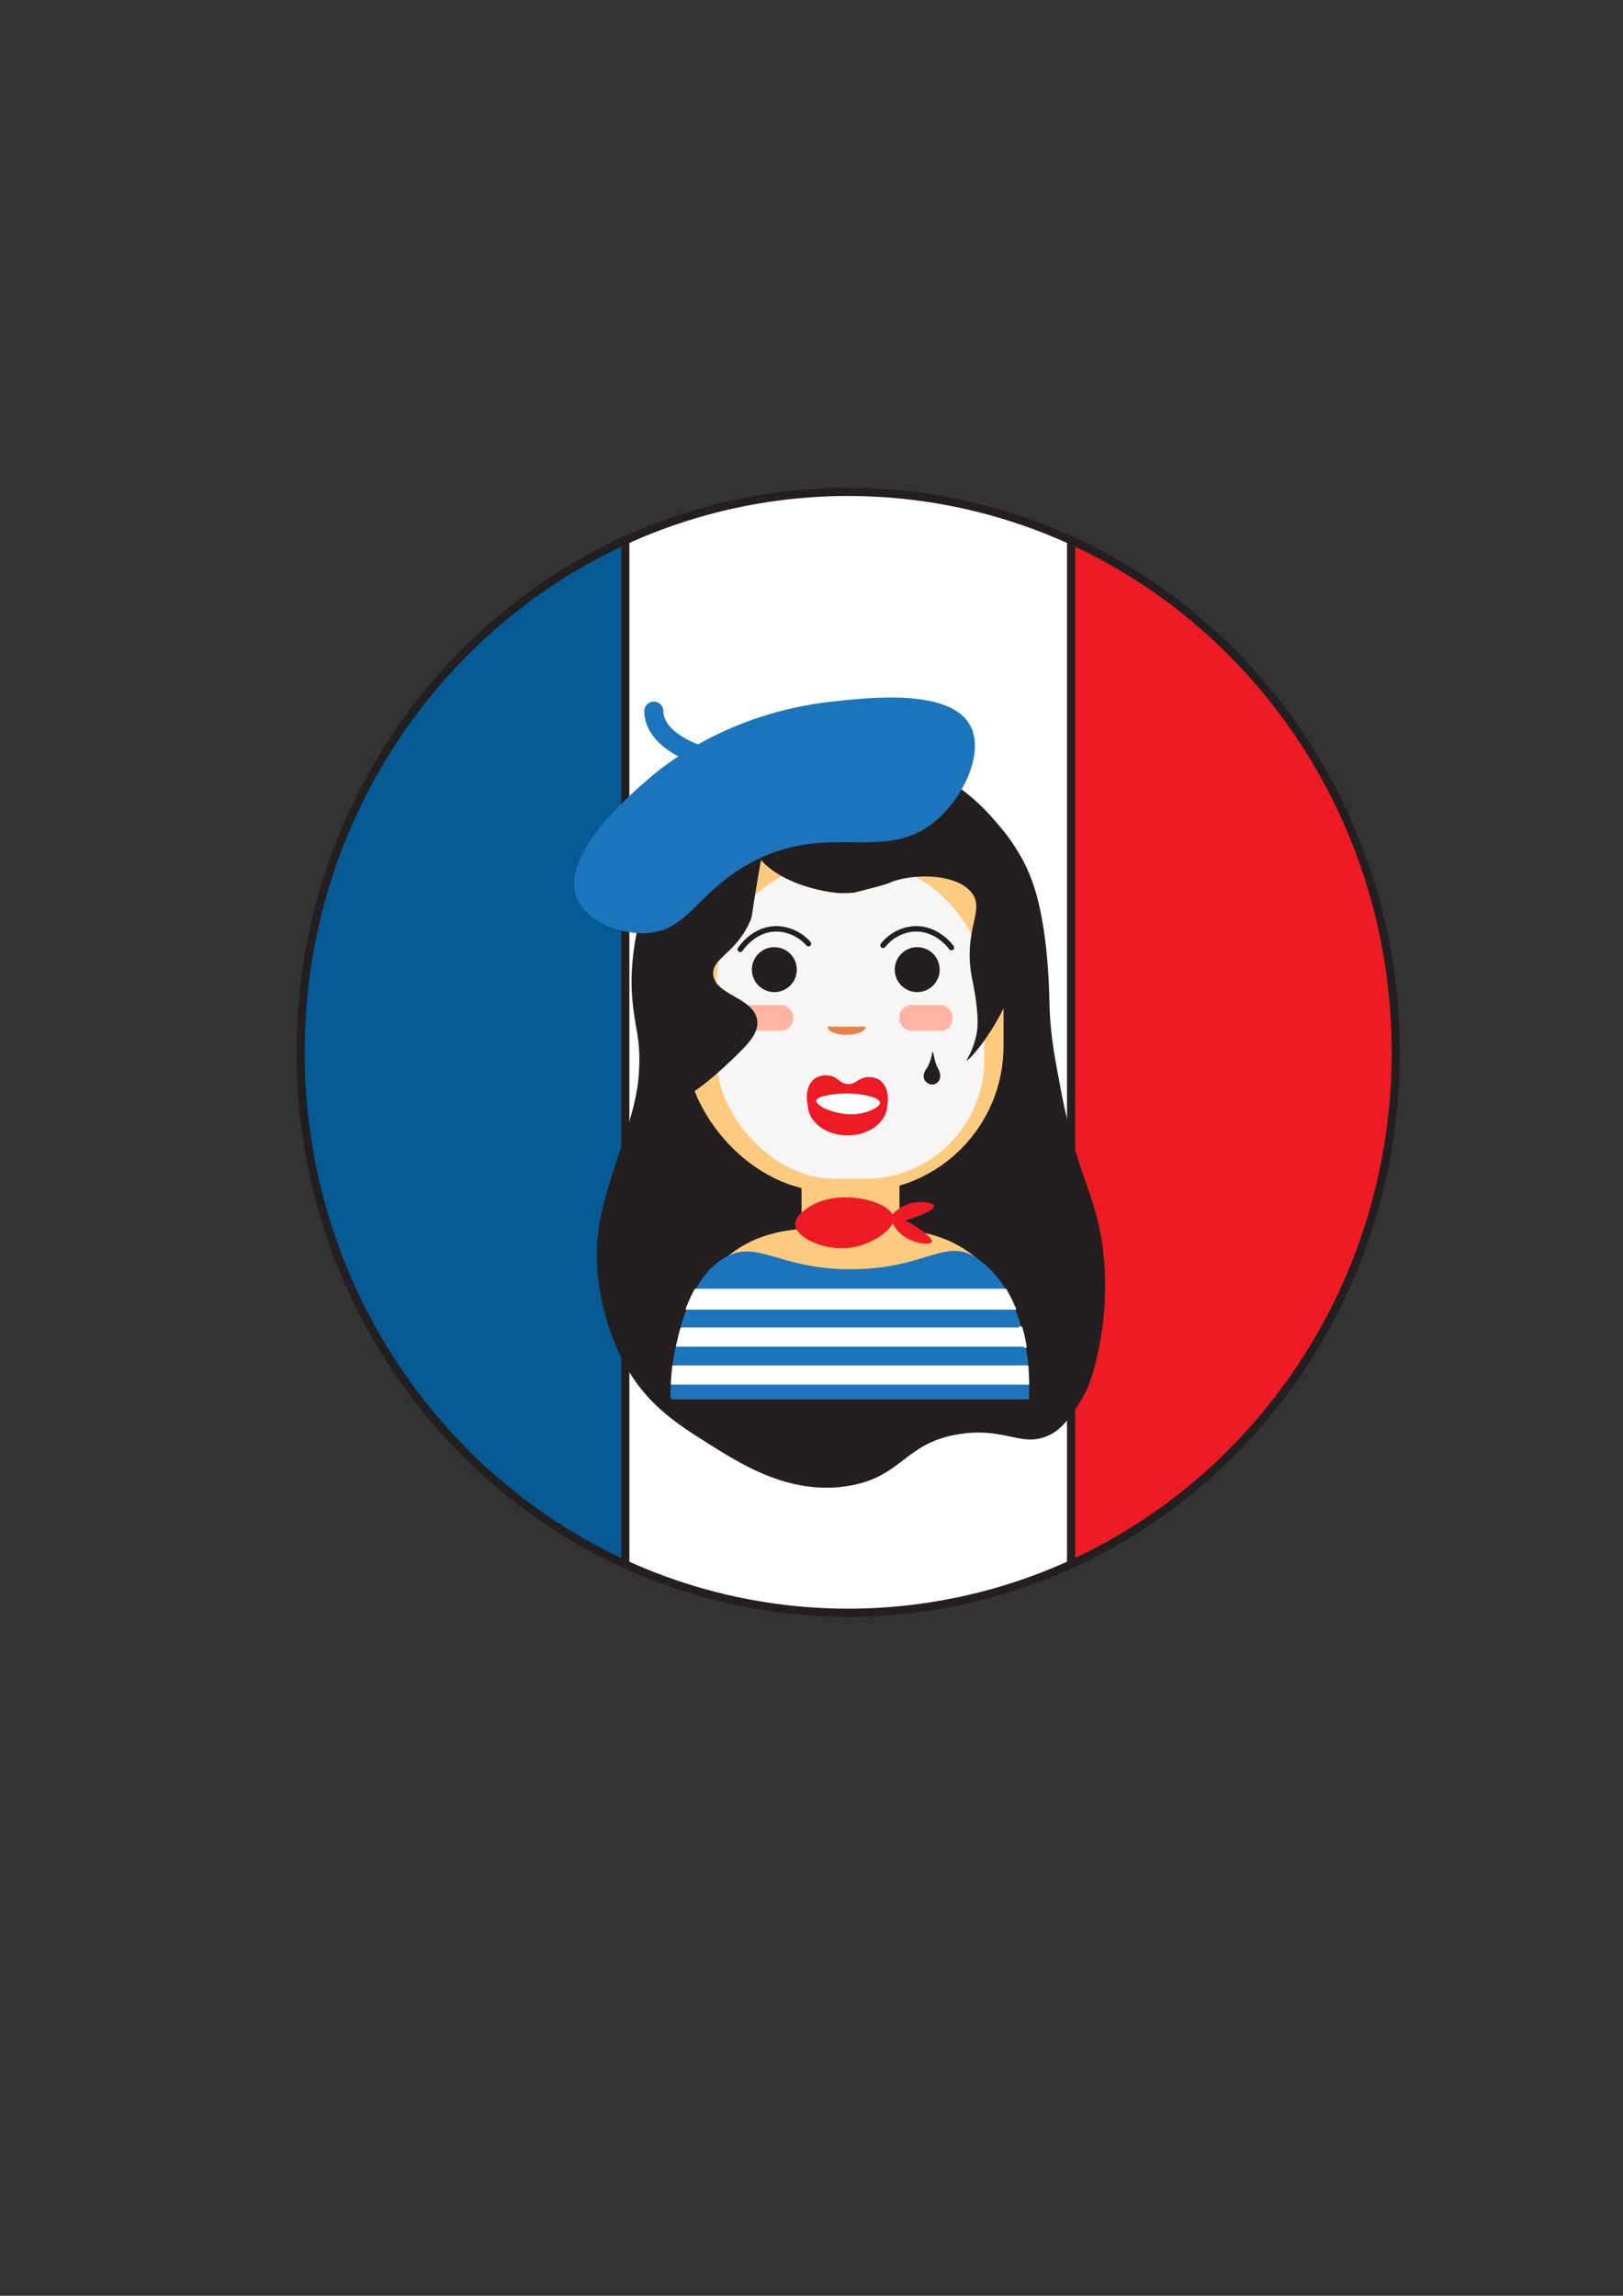 <svg id="Layer_1" data-name="Layer 1" xmlns="http://www.w3.org/2000/svg" viewBox="0 0 595.28 841.89"><rect x="0" y="0" width="595.28" height="841.89" fill="#333333" stroke="none"/><defs><style>.cls-1{fill:#ed1c24;}.cls-14,.cls-15,.cls-2{fill:#fff;}.cls-3{fill:#065a93;}.cls-10,.cls-12,.cls-13,.cls-4{fill:none;}.cls-12,.cls-4{stroke:#231f20;}.cls-4{stroke-miterlimit:10;stroke-width:3px;}.cls-5{fill:#231f20;}.cls-6{fill:#fccb7f;}.cls-7{fill:#f7f6f5;}.cls-8{fill:#ffb5a3;}.cls-9{fill:#1c75bc;}.cls-10{stroke:#1c75bc;stroke-width:7px;}.cls-10,.cls-12,.cls-14,.cls-15{stroke-linecap:round;stroke-linejoin:round;}.cls-11{fill:#ea8048;}.cls-12{stroke-width:2px;}.cls-14,.cls-15{stroke:#fff;}.cls-14{stroke-width:0.71px;}.cls-15{stroke-width:0.68px;}</style></defs><title>icons</title><path class="cls-1" d="M392.85,198.14C463,230.19,511.94,302.2,511.94,385.9S463,541.62,392.85,573.66V198.14Z"/><path class="cls-2" d="M392.85,198.14V573.66a197.15,197.15,0,0,1-163.51,0V198.14A197.15,197.15,0,0,1,392.85,198.14Z"/><path class="cls-3" d="M229.34,198.14V573.66c-70.17-32-119.09-104-119.09-187.76S159.17,230.19,229.34,198.14Z"/><path class="cls-4" d="M229.34,198.14C159.17,230.19,110.25,302.2,110.25,385.9s48.92,155.72,119.09,187.76"/><path class="cls-4" d="M392.85,573.66c70.17-32,119.09-104,119.09-187.76S463,230.19,392.85,198.14"/><path class="cls-4" d="M392.85,198.14a197.15,197.15,0,0,0-163.51,0V573.66a197.15,197.15,0,0,0,163.51,0V198.14Z"/><path class="cls-5" d="M282.54,279.32A75.39,75.39,0,0,1,310.05,275a73.19,73.19,0,0,1,55.18,26.36A72.31,72.31,0,0,1,375,315.15a60.47,60.47,0,0,1,4.32,10.17c4.78,14.8,5.37,34.73,5.53,39.94,0.07,2.51.07,4.71,0.34,8.5,0.71,9.92,2.48,18.1,3.92,25.94,1,5.37,2.39,11.64,4.69,20,4.3,15.59,9.5,24.16,11.09,41.74a112.67,112.67,0,0,1-1.71,32.11c-2.3,12.53-5.36,18.16-7.77,21.72-3.55,5.25-6.32,9.32-11.54,11.44-9.16,3.72-15.07-2.86-30.19-1.05-22,2.63-22,15.92-42.67,19.26-20.94,3.39-38.33-7.48-50.35-15-12.74-8-25-15.59-33.28-33.18-1.76-3.71-11.27-23.81-7.68-47.09,2.74-17.76,13.19-38.41,14.51-54.58,1.06-13-1-16.59-2-26h0a71.83,71.83,0,0,1-.56-10.43c1-38,23.86-61.31,23.86-61.31A71.33,71.33,0,0,1,282.54,279.32Z"/><rect class="cls-6" x="251.38" y="292.5" width="116.69" height="144.49" rx="53.35" ry="53.35"/><rect class="cls-6" x="293.99" y="418.72" width="35.91" height="46.1" rx="11.44" ry="11.44"/><path class="cls-6" d="M246.65,513c-0.13-4.94-.48-34.57,19.52-51.69,13.17-11.27,28.25-11.21,45.76-11.14,18.38,0.08,34.5.14,47.9,12.7C378.33,480.21,377.47,508,377.23,513"/><rect class="cls-7" x="262.84" y="316.66" width="98.19" height="115.64" rx="43.78" ry="43.78"/><rect class="cls-8" x="271.44" y="368.54" width="19.48" height="9.45" rx="4.33" ry="4.33"/><path class="cls-5" d="M269.56,292.64c4.08-.23,8.09,4.13,9.79,7.34,2.09,3.95,1.13,7.38-1.38,22-2.47,14.41-1.95,13.68-2.7,15.48-5.09,12.12-14.24,13.81-13.69,19.94,0.68,7.58,15,8.41,16.14,16.76,0.69,5-3.9,9.35-9.77,14.92C263.87,393,248.08,408,241.17,404c-2.68-1.55-5.06-6.56,4.74-49.35C259.57,295,266.94,292.79,269.56,292.64Z"/><path class="cls-5" d="M283.82,281.54c-1.41,1.44-12.09,12.58-9.36,25,3.66,16.61,28.25,21,34.75,21,2,0,4.08-.2,4.08-0.2,6.68-1.67,11.66-3,13.1-3.65,7.4-3.21,23.51-3.73,29.63,3.25,6,6.81-3.54,13.93.82,33.44,0,0,2.66,12.18,1.35,18.74a31.32,31.32,0,0,1-3.74,9.8c1.11,0.54,24.87-26.19,20.34-55.46-3-19.44-17.64-32.41-22.78-36.7C324.64,273.86,289.47,280.39,283.82,281.54Z"/><path class="cls-9" d="M356,266.33c4.75,9.35-1.85,24.51-11.43,33.46-19.38,18.11-40.38.35-70.19,17.14-19.4,10.93-22.24,25.06-38.36,25.3-9.57.14-21.18-4.62-24.48-13.06-6.15-15.67,19-37.26,26.93-44.07,4.57-3.92,28.05-23.46,66.11-27.75C318.78,255.75,348.95,252.35,356,266.33Z"/><path class="cls-10" d="M239.8,260.79c0,10.62,16.51,19.22,36.92,19.22"/><circle class="cls-5" cx="284.01" cy="355.58" r="8.24"/><circle class="cls-5" cx="336.41" cy="355.58" r="8.24"/><path class="cls-11" d="M317.51,376.49c0,1.66-3.13,3-7,3s-7-1.35-7-3"/><path class="cls-1" d="M325.43,405.13c0,6.21-6.52,11.24-14.56,11.24s-14.56-5-14.56-11.24"/><path class="cls-1" d="M296.32,405.58c-1-4.27,0-8.33,2.63-10.14a7.44,7.44,0,0,1,4.61-1.06c3.86,0.26,4.27,3,7.39,3.16s4.11-2.77,8.13-2.54a7,7,0,0,1,3.53,1.07c2.53,1.72,3.57,5.47,2.82,9.5"/><path class="cls-2" d="M299.39,403.59c0.26-1.79,7-2.44,9.68-2.56,6.05-.28,13.46,1.19,13.69,3.29,0.17,1.55-3.58,3.15-6.1,3.78C308.64,410.11,299.07,405.79,299.39,403.59Z"/><rect class="cls-8" x="329.88" y="368.54" width="19.48" height="9.45" rx="4.33" ry="4.33"/><path class="cls-12" d="M271.51,348.15c0.25-.39,5.07-7.74,13.66-7.53a16.07,16.07,0,0,1,11.35,5.44"/><path class="cls-12" d="M348.95,347.49c-0.27-.38-5.45-7.47-14-6.84a16.07,16.07,0,0,0-11.06,6"/><path class="cls-1" d="M291.68,449.06c0.28,5,11.26,10,20.85,8.4,7.47-1.22,15.84-6.73,15.2-11-0.9-5.92-19.68-11.07-30.87-3.91C295.41,443.52,291.51,446,291.68,449.06Z"/><path class="cls-1" d="M333.4,441.45c4.21-1.38,9.11-.45,9.22.83,0.19,2.34-15.59,7.58-16.59,5.51C325.48,446.66,329.14,442.85,333.4,441.45Z"/><path class="cls-1" d="M332.19,453.81c-3.74-2.37-6.14-6.74-5.22-7.64,1.68-1.64,15.77,7.19,14.81,9.29C341.25,456.6,336,456.21,332.19,453.81Z"/><path class="cls-13" d="M376.6,497.08a0.41,0.41,0,0,0,0,.09A0.47,0.47,0,0,0,376.6,497.08Z"/><path class="cls-9" d="M246,513H377.31c0.06-.79.12-1.84,0.15-3.07,0-.74,0-1.47,0-2.2H246C245.93,509.71,245.92,511.49,246,513Z"/><path class="cls-9" d="M376.6,497.08c0-.31-0.17-1.47-0.47-3.23h-0.35C376.22,495.54,376.53,496.77,376.6,497.08Z"/><path class="cls-9" d="M374.56,486.82h0.06a58.68,58.68,0,0,0-2.29-6.86h-0.07A64.77,64.77,0,0,1,374.56,486.82Z"/><path class="cls-9" d="M376.22,493.86h-0.09c0.3,1.75.43,2.92,0.47,3.23a0.47,0.47,0,0,1,0,.09,0.41,0.41,0,0,1,0-.09c-0.07-.32-0.38-1.54-0.82-3.23H247.86l-0.13.58c-0.48,2.19-.83,4.29-1.1,6.28H377.16C376.93,498.28,376.61,496,376.22,493.86Z"/><path class="cls-9" d="M372.18,480H251.84c-0.9,2.36-1.64,4.69-2.25,6.86H373.94C373.17,483.87,372.47,481.14,372.18,480Z"/><path class="cls-9" d="M357.79,461.07c-11.23-7.15-18.48,4.23-45.29,4.37-27,.15-34.72-11.34-46.91-4.11-4.53,2.69-7.94,6.93-10.52,11.59H368.83A34.64,34.64,0,0,0,357.79,461.07Z"/><path class="cls-9" d="M372.26,480h-0.08c0.29,1.18,1,3.91,1.76,6.86h0.62A64.77,64.77,0,0,0,372.26,480Z"/><path class="cls-14" d="M373.94,486.82l1.84,7h0.35a72.08,72.08,0,0,0-1.57-7h-0.62Z"/><path class="cls-14" d="M376.13,493.86h0.09c-0.48-2.65-1-5-1.6-7h-0.06A72.08,72.08,0,0,1,376.13,493.86Z"/><path class="cls-2" d="M373.94,486.82H249.6c-0.75,2.68-1.31,5.11-1.74,7H375.78Z"/><path class="cls-2" d="M246.63,500.72c-0.34,2.54-.53,4.9-0.62,7H377.49c0-2.45-.12-4.81-0.33-7H246.63Z"/><path class="cls-15" d="M372.07,479.49a51.46,51.46,0,0,0-3.24-6.57H255.08a55.53,55.53,0,0,0-3.23,7H372.18Z"/><path class="cls-15" d="M372.07,479.49l0.19,0.47h0.07a4.45,4.45,0,0,0-.29-0.63A0.72,0.72,0,0,0,372.07,479.49Z"/><path class="cls-15" d="M372.07,479.49l0.11,0.47h0.08Z"/><path class="cls-5" d="M344,391.68a6.3,6.3,0,0,1,.53,1.22,3.91,3.91,0,0,1,0,3.15,3.2,3.2,0,0,1-2.3,1.68,3.43,3.43,0,0,1-3.25-1.93,3.53,3.53,0,0,1,.3-3,4.93,4.93,0,0,1,.59-0.93,20.44,20.44,0,0,0,.95-1.88c1.06-2.43,1-4.3,1.22-4.3C342.48,385.64,342.48,388.88,344,391.68Z"/></svg>